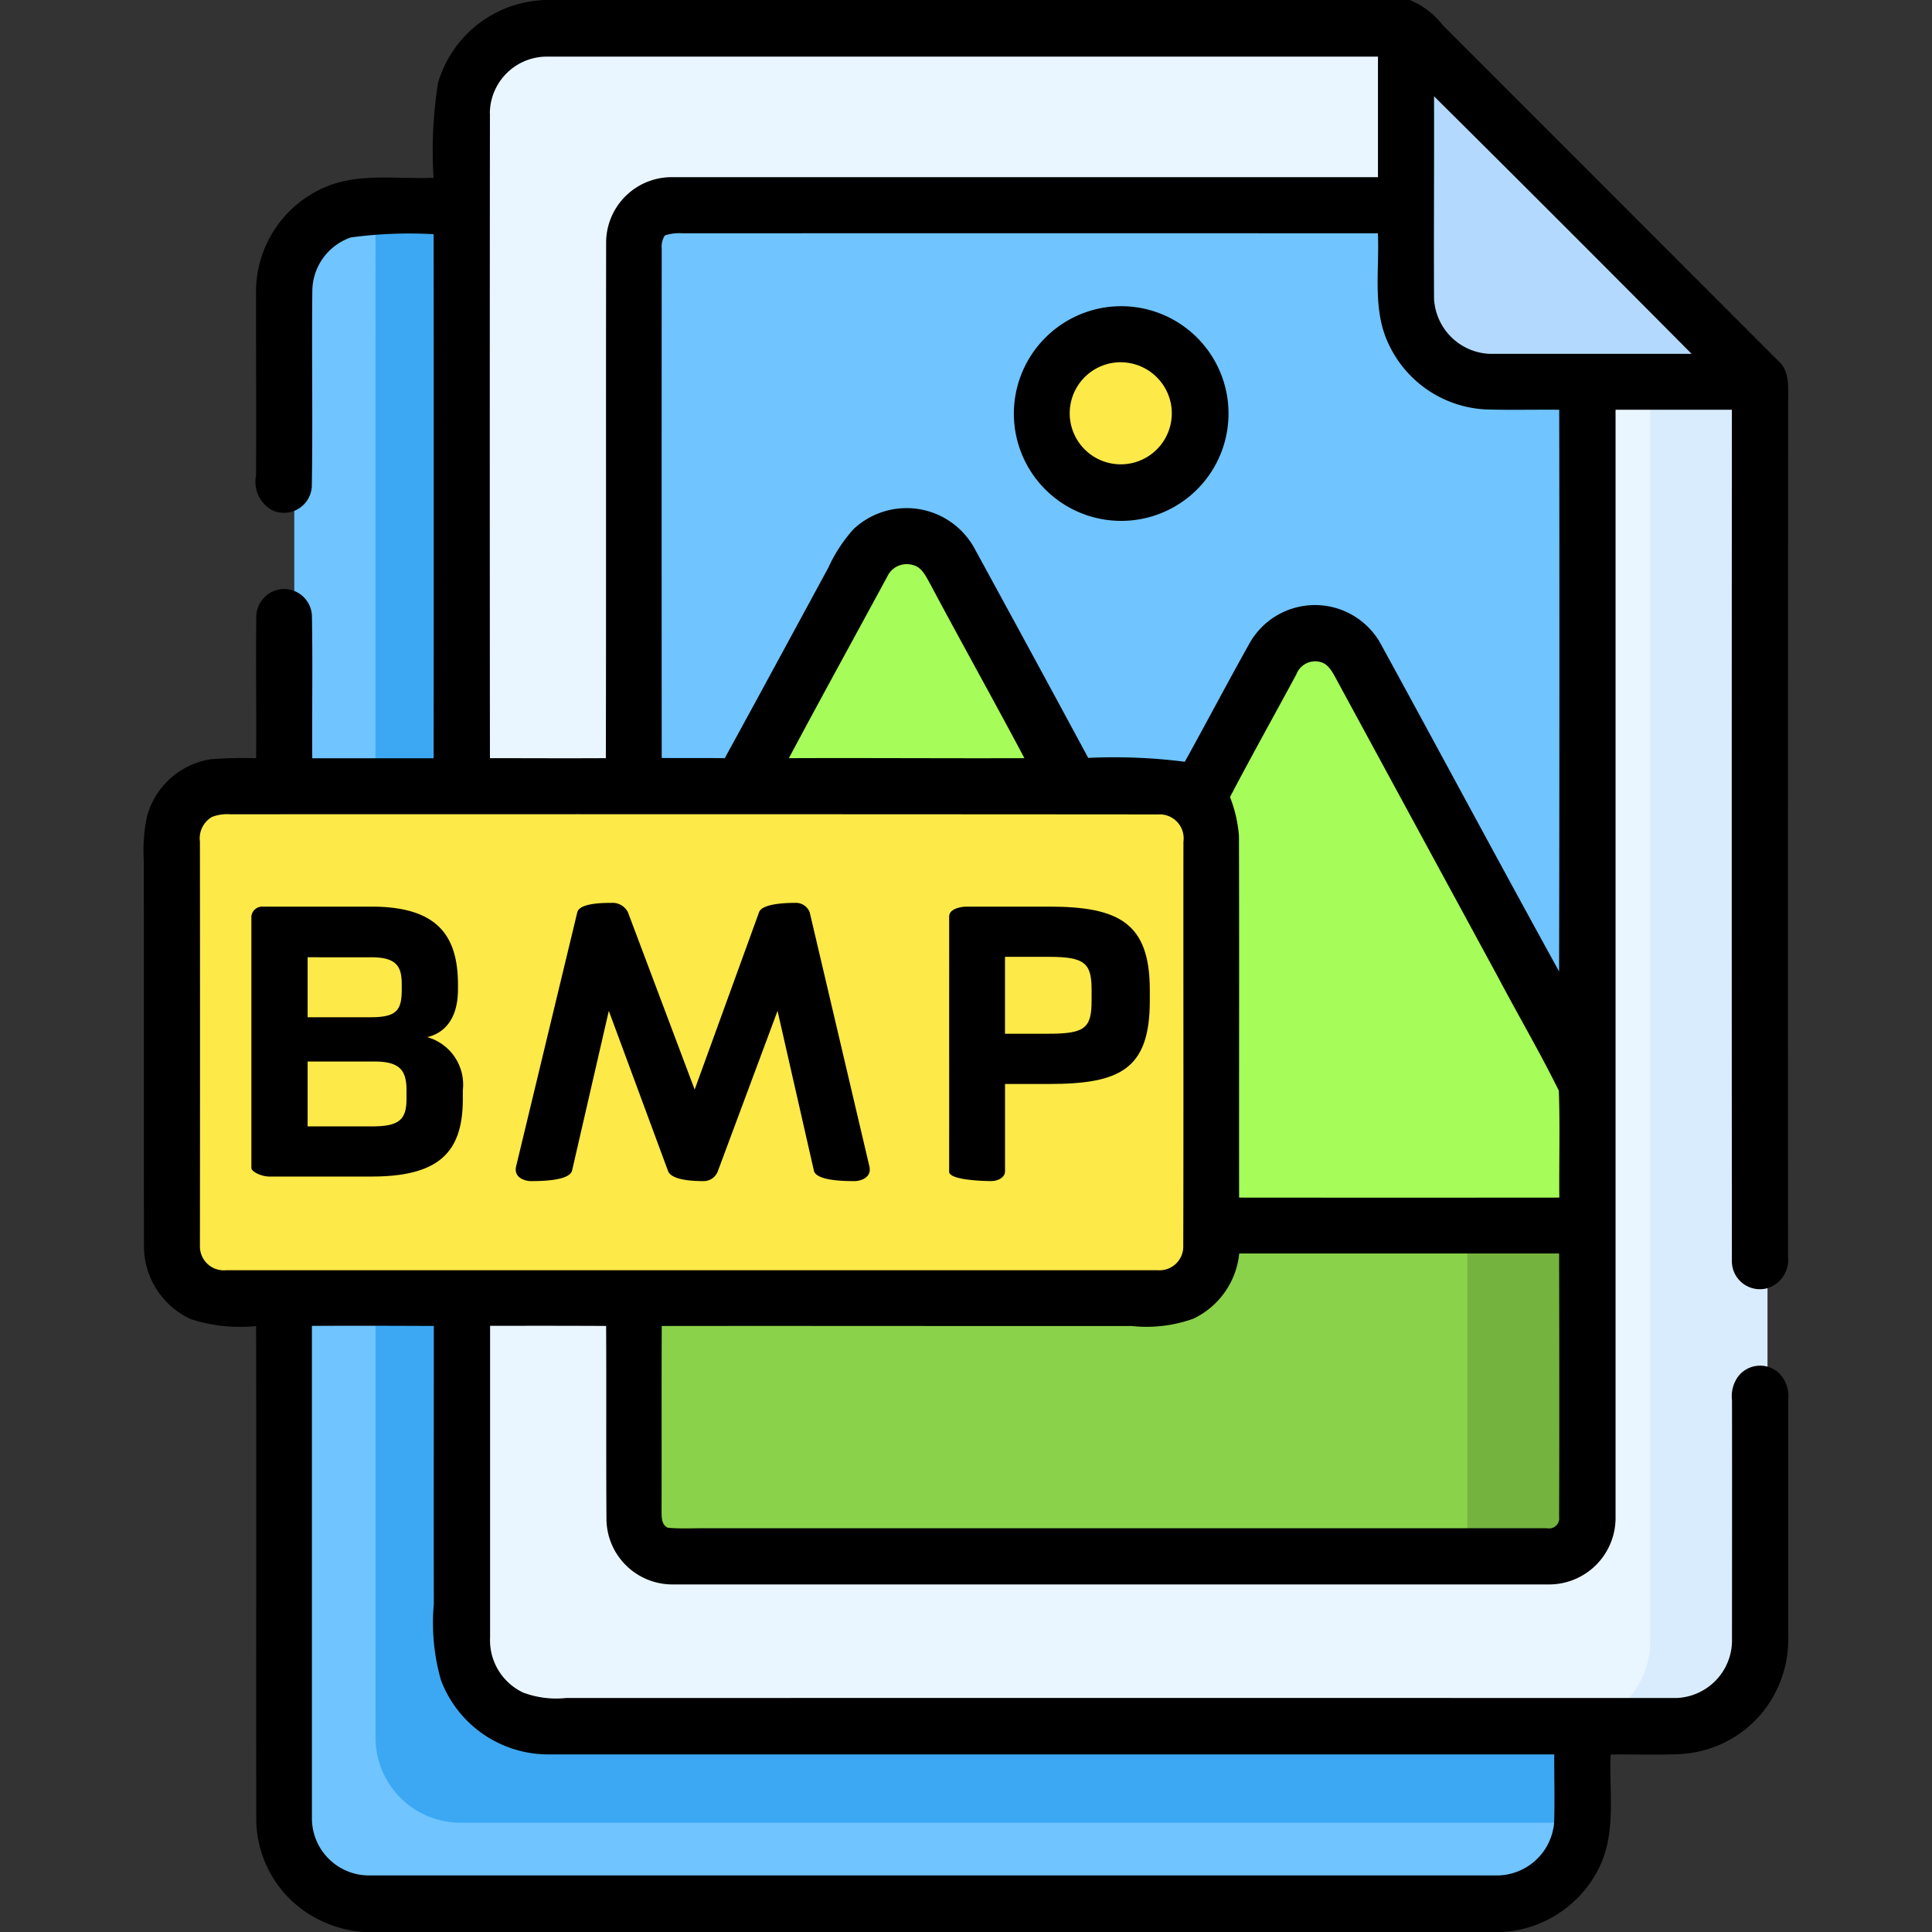 <svg xmlns="http://www.w3.org/2000/svg" width="90" height="90" viewBox="0 0 90 90">
  <rect x="0" y="0" width="90" height="90" fill="#333333" stroke="none"/>
  <g id="t6-ic8" transform="translate(-9227 9579)">
    <rect id="Rectangle_33285" data-name="Rectangle 33285" width="90" height="90" transform="translate(9227 -9579)" fill="none"/>
    <g id="Group_98843" data-name="Group 98843" transform="translate(7486.575 -9914)">
      <path id="Trazado_151883" data-name="Trazado 151883" d="M1814.413,419.939l-.96-.96V360.363l-14.213-14.214h-40.425l-.875-1.231a3.964,3.964,0,0,0-3.781,3.96v70.879a3.964,3.964,0,0,0,3.964,3.964h52.33a3.963,3.963,0,0,0,3.96-3.782Z" transform="translate(-0.025 -0.035)" fill="#70c4ff"/>
      <path id="Trazado_151884" data-name="Trazado 151884" d="M1757.957,344.918c-.007.157,0,70.525,0,71.063a3.964,3.964,0,0,0,3.964,3.964h52.507V361.325l-16.411-16.411h-40.062Z" transform="translate(-0.038 -0.035)" fill="#3ca8f4"/>
      <path id="Trazado_151885" data-name="Trazado 151885" d="M1822.814,351.61l-10.991-4.021-5.542-10.95H1766.4a3.964,3.964,0,0,0-3.964,3.964v70.879a3.964,3.964,0,0,0,3.964,3.964h49.855c1.635,0,3.943-.2,4.536-1.721l2.022-.806Z" transform="translate(-0.054 -0.006)" fill="#eaf6ff"/>
      <rect id="Rectangle_34241" data-name="Rectangle 34241" width="44.84" height="15.943" transform="translate(1769.919 391.797)" fill="#8ad24a"/>
      <rect id="Rectangle_34242" data-name="Rectangle 34242" width="5.979" height="15.943" transform="translate(1808.78 391.797)" fill="#75b33f"/>
      <rect id="Rectangle_34243" data-name="Rectangle 34243" width="44.84" height="46.833" transform="translate(1769.919 344.964)" fill="#70c4ff"/>
      <path id="Trazado_151887" data-name="Trazado 151887" d="M1817.534,353.1v58.432a3.964,3.964,0,0,1-3.964,3.964h5.462a3.964,3.964,0,0,0,3.964-3.964V353.1l-5.462-2.744Z" transform="translate(-0.236 -0.055)" fill="#d8ecfe"/>
      <path id="Trazado_151886" data-name="Trazado 151886" d="M1794.809,395.7h-43.486a2.378,2.378,0,0,1-2.379-2.379V374.312a2.379,2.379,0,0,1,2.379-2.379h43.486a2.379,2.379,0,0,1,2.379,2.379v19.011a2.378,2.378,0,0,1-2.379,2.379Z" transform="translate(-0.006 -0.131)" fill="#fde947"/>
      <path id="Trazado_151888" data-name="Trazado 151888" d="M1810.4,353.05h12.448l-16.411-16.411v12.448A3.964,3.964,0,0,0,1810.4,353.05Z" transform="translate(-0.211 -0.006)" fill="#b3dafe"/>
      <circle id="Ellipse_4538" data-name="Ellipse 4538" cx="3.488" cy="3.488" r="3.488" transform="translate(1788.851 350.943)" fill="#fde947"/>
      <path id="Path_154031" data-name="Path 154031" d="M1803.9,364.982l10.089,18.793v8.7H1797.28l-.368-19.464-2.011-1.119-19.991,0,6.068-11.9h3.381l5.979,11.335,6.432.556,3.141-6.909Z" transform="translate(-0.099 -0.089)" fill="#a6fc58"/>
      <g id="_000000ff" data-name="#000000ff" transform="translate(1747.122 335)">
        <path id="Path_154032" data-name="Path 154032" d="M1765.677,335h40.415a3.713,3.713,0,0,1,1.547,1.178q7.816,7.817,15.627,15.636c.571.5.444,1.314.458,1.993q-.015,19.87-.005,39.739a1.381,1.381,0,0,1-.934,1.455,1.305,1.305,0,0,1-1.682-1.279q-.013-19.815,0-39.634-2.71,0-5.419,0,0,25.788,0,51.573a3.1,3.1,0,0,1-3.166,3.148q-20.4,0-40.808,0a3.073,3.073,0,0,1-3.033-2.974c-.022-3.022,0-6.045-.016-9.067-1.8-.011-3.6-.007-5.406-.007q0,7.261,0,14.521a2.692,2.692,0,0,0,1.542,2.565,4.4,4.4,0,0,0,2,.253q25.849-.006,51.7,0a2.69,2.69,0,0,0,2.611-2.619c0-3.754.007-7.506,0-11.259a1.562,1.562,0,0,1,.3-1.118,1.292,1.292,0,0,1,1.86-.167,1.542,1.542,0,0,1,.462,1.272c0,3.7,0,7.4,0,11.1a5.425,5.425,0,0,1-1.067,3.285,5.305,5.305,0,0,1-3.988,2.118c-1.073.047-2.146.005-3.22.019-.078,1.786.285,3.7-.579,5.356a5.384,5.384,0,0,1-4.554,2.92H1757.4a5.626,5.626,0,0,1-2.811-.992,5.271,5.271,0,0,1-2.227-4.291c-.01-7.651.009-15.3-.007-22.95a7.517,7.517,0,0,1-3.041-.324,3.745,3.745,0,0,1-2.183-3.431c-.01-5.976,0-11.952-.007-17.927a7.63,7.63,0,0,1,.162-2.114,3.679,3.679,0,0,1,2.956-2.611,19.693,19.693,0,0,1,2.114-.045c.018-2.164-.019-4.33.007-6.494a1.321,1.321,0,0,1,1.048-1.366,1.3,1.3,0,0,1,1.544,1.214c.041,2.214,0,4.431.016,6.647,1.886,0,3.771,0,5.655,0q.006-12.205,0-24.413a20.247,20.247,0,0,0-3.858.151,2.659,2.659,0,0,0-1.794,2.492c-.033,3.039.027,6.08-.024,9.119a1.3,1.3,0,0,1-1.858,1.09,1.51,1.51,0,0,1-.74-1.606c.018-2.873-.007-5.744,0-8.614a5.3,5.3,0,0,1,3.393-4.894c1.557-.59,3.251-.293,4.876-.366a20.389,20.389,0,0,1,.209-4.42,5.37,5.37,0,0,1,4.841-3.855m-2.423,5.275q-.014,15.018,0,30.036c1.8,0,3.6.011,5.4,0,.018-8.021,0-16.044.013-24.065a3.053,3.053,0,0,1,3.044-3h32.911c0-1.871,0-3.744,0-5.616q-19.36,0-38.723,0a2.659,2.659,0,0,0-2.649,2.639m43.984-.789c.01,3.138-.014,6.278,0,9.414a2.712,2.712,0,0,0,2.6,2.583q4.7,0,9.4,0-5.976-6.02-12-12m-35.828,6.479a.966.966,0,0,0-.15.625q-.008,11.862,0,23.721c.978.011,1.958,0,2.938.009,1.615-2.945,3.209-5.9,4.814-8.854a7.126,7.126,0,0,1,1.18-1.811,3.607,3.607,0,0,1,5.662.936q2.65,4.852,5.275,9.717a25.961,25.961,0,0,1,4.5.18c1.02-1.843,2-3.709,3.029-5.545a3.5,3.5,0,0,1,6.135.123c2.766,5.059,5.49,10.143,8.271,15.193q.024-13.083.006-26.169c-1.15-.012-2.3.021-3.449-.016a5.287,5.287,0,0,1-4.511-3.072c-.754-1.605-.407-3.423-.488-5.132q-16.193-.007-32.385,0a2.137,2.137,0,0,0-.83.1m10.338,15.933c-1.52,2.807-3.059,5.6-4.562,8.418,3.658-.016,7.316.013,10.974,0-1.445-2.723-2.952-5.415-4.4-8.135-.193-.342-.379-.765-.8-.864a1,1,0,0,0-1.209.584m19.074,4.513c-1.026,1.905-2.084,3.794-3.089,5.713a6.327,6.327,0,0,1,.417,1.8c.018,5.62,0,11.239.007,16.859q7.46.007,14.917,0c-.015-1.659.036-3.322-.022-4.98-.883-1.793-1.9-3.522-2.832-5.289q-3.8-7-7.594-13.992c-.156-.283-.34-.6-.677-.688a.938.938,0,0,0-1.127.579m-50.5,6.63a1.157,1.157,0,0,0-.574,1.162q.01,9.413,0,18.823a1.114,1.114,0,0,0,1.215,1.139q21.716,0,43.429,0a1.106,1.106,0,0,0,1.164-1.151c.017-6.271,0-12.542.008-18.815a1.117,1.117,0,0,0-1.179-1.268q-21.616-.016-43.229-.007a1.984,1.984,0,0,0-.837.12m47.843,20.348a3.78,3.78,0,0,1-2.132,3.028,6.432,6.432,0,0,1-2.878.342c-7.3.007-14.593-.008-21.89,0-.014,2.853,0,5.706-.009,8.559.009.294-.035.7.3.84.636.06,1.277.013,1.916.023q19.519,0,39.036,0a.472.472,0,0,0,.56-.53c.015-4.09.007-8.181,0-12.27q-7.454,0-14.908,0m-43.192,3.375q0,11.475,0,22.95a2.663,2.663,0,0,0,2.667,2.649H1810.2a2.688,2.688,0,0,0,2.622-2.452c.035-1.061,0-2.124.007-3.187q-23.459,0-46.915,0a5.343,5.343,0,0,1-4.95-3.467,9.737,9.737,0,0,1-.33-3.538c-.009-4.318,0-8.634,0-12.954C1758.741,396.76,1756.856,396.754,1754.97,396.765Z" transform="translate(-1747.122 -335)"/>
        <path id="Path_154033" data-name="Path 154033" d="M1791.811,349.414a5,5,0,1,1-4.011,4.982,5.013,5.013,0,0,1,4.011-4.982m.343,2.595a2.378,2.378,0,1,0,2.965,1.87A2.388,2.388,0,0,0,1792.153,352.008Z" transform="translate(-1747.267 -335.051)"/>
      </g>
      <g id="Group_98842" data-name="Group 98842" transform="translate(1752.135 377.06)">
        <path id="Path_154034" data-name="Path 154034" d="M1757.742,377.385c3,0,4.035,1.275,4.035,3.633v.21c0,1.52-.75,2.079-1.432,2.236a2.3,2.3,0,0,1,1.658,2.48v.4c0,2.48-1.1,3.615-4.261,3.615h-4.752c-.367,0-.837-.226-.837-.4v-11.72a.509.509,0,0,1,.54-.454Zm-2.969,2.359v2.794h2.951c1.224,0,1.434-.349,1.434-1.309v-.21c0-.82-.21-1.274-1.415-1.274Zm0,4.856v3.022h3c1.276,0,1.607-.315,1.607-1.293v-.384c0-.926-.3-1.345-1.5-1.345Z" transform="translate(-1752.153 -377.211)"/>
        <path id="Path_154035" data-name="Path 154035" d="M1776.708,382.24l-2.778,7.459a.7.7,0,0,1-.681.471c-.454,0-1.484-.035-1.642-.471l-2.759-7.459-1.712,7.441c-.123.471-1.4.489-1.921.489-.245,0-.821-.141-.682-.7l2.847-11.825c.106-.42,1.154-.436,1.607-.436a.8.8,0,0,1,.751.436l3.109,8.262,3-8.262c.141-.4,1.24-.436,1.676-.436a.689.689,0,0,1,.682.436l2.778,11.825c.139.559-.437.7-.682.7-.523,0-1.8-.018-1.9-.489Z" transform="translate(-1752.197 -377.21)"/>
        <path id="Path_154036" data-name="Path 154036" d="M1784.775,377.839c0-.315.453-.454.821-.454h3.825c3.248,0,4.7.751,4.7,3.878v.506c0,3.18-1.363,3.878-4.7,3.878h-2.044v4.069c0,.279-.314.454-.647.454-.437,0-1.956-.053-1.956-.436Zm2.6,1.886v3.581h2.044c1.677,0,1.991-.262,1.991-1.538v-.506c0-1.241-.314-1.538-1.991-1.538Z" transform="translate(-1752.269 -377.211)"/>
      </g>
    </g>
  </g>
</svg>
